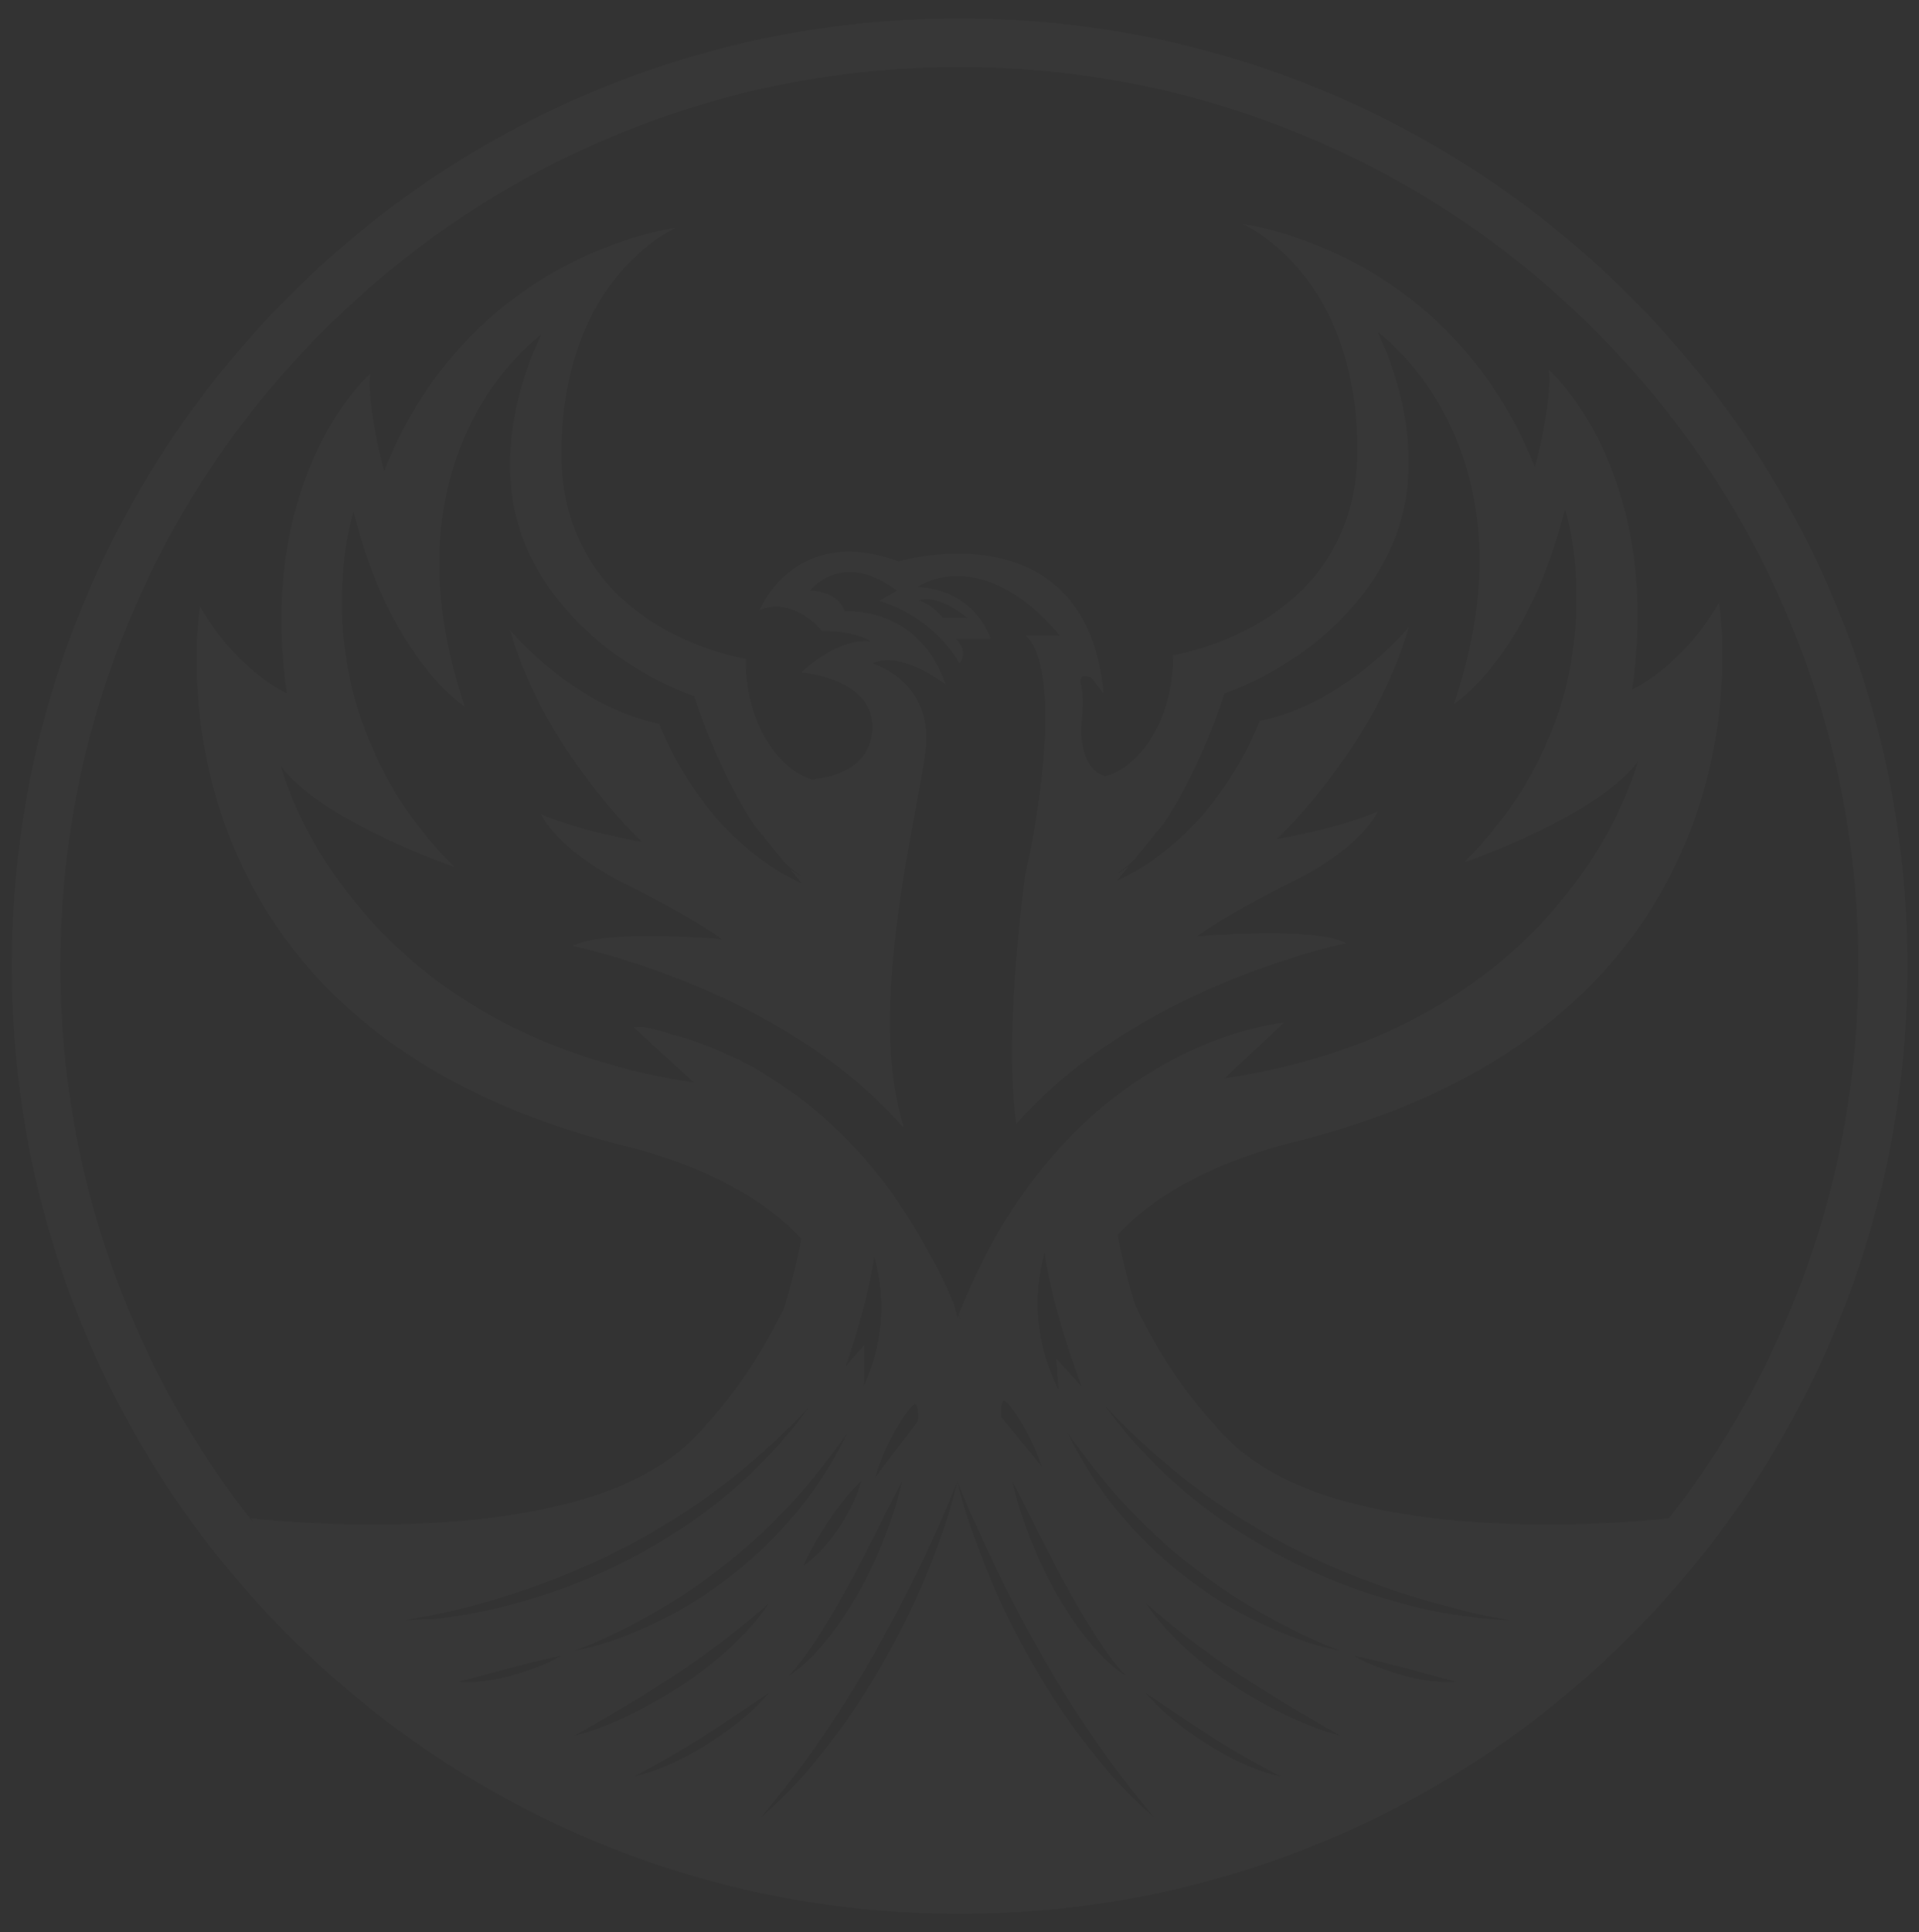 <svg id="f" xmlns="http://www.w3.org/2000/svg" viewBox="0 0 835.7 841.5"><rect x="0" y="0" width="835.7" height="841.5" fill="#333333" stroke="none"/><style>.st0{fill:rgba(255,255,255,.02)}</style><path class="st0" d="M798.2 260.1c-20.8-49.2-50.6-93.3-88.5-131.2-37.9-37.9-82.1-67.7-131.2-88.5C527.6 18.9 473.5 8 417.8 8 362.1 8 308 18.9 257.1 40.4 208 61.2 163.9 90.9 126 128.9 88.1 166.8 58.3 211 37.5 260.1 16 311 5.1 365 5.1 420.7c0 55.7 10.9 109.8 32.4 160.7 20.8 49.2 50.6 93.3 88.5 131.2 37.9 37.9 82.1 67.7 131.2 88.5 50.9 21.5 105 32.4 160.7 32.4 55.7 0 109.8-10.9 160.7-32.4 49.2-20.8 93.3-50.6 131.2-88.5 37.9-37.9 67.7-82.1 88.5-131.2 21.5-50.9 32.4-105 32.4-160.7 0-55.7-10.9-109.7-32.5-160.6zM302.1 471.4c-10.6-1.6-20.7-3.6-30.1-6.1-2.1-.5-4.2-1.1-6.2-1.7l-3-.9-6-1.8c-1-.3-2-.6-2.9-1-11.6-3.9-22.2-8.4-32-13.3l-2.4-1.2c-16-8.3-29.4-17.8-40.8-27.6l-3.3-3c-5.5-4.9-10.4-9.9-14.8-14.9-.4-.5-.9-1-1.3-1.5-3.9-4.5-7.5-8.9-10.6-13.2-1.1-1.4-2.1-2.9-3.1-4.3-4.4-6.3-8-12.3-11-17.9-.6-1.1-1.2-2.2-1.7-3.2l-.9-1.8c-.8-1.6-1.5-3.1-2.2-4.5-.3-.7-.6-1.4-.9-2l-.9-2.1c-.1-.3-.2-.6-.4-.8-.3-.7-.6-1.4-.8-2-.2-.5-.4-1.1-.6-1.6-1.5-3.8-2.5-6.8-3.1-8.7 0-.1-.1-.2-.1-.3-.5-1.5-.7-2.3-.7-2.3 18.2 24.2 75.7 43.9 75.7 43.9l-2.4-2.4-.5-.5c-.7-.8-1.5-1.6-2.2-2.3l-.4-.4c-.7-.7-1.3-1.4-2-2.2-.1-.1-.2-.2-.3-.4l-2.1-2.4c-.2-.2-.3-.4-.5-.5-.7-.8-1.3-1.6-2-2.4 0-.1-.1-.1-.1-.2-.6-.8-1.2-1.5-1.8-2.3-.1-.2-.3-.4-.4-.5-.6-.8-1.2-1.6-1.8-2.3-.1-.2-.2-.3-.4-.5-.5-.7-1.1-1.4-1.6-2.1-.1-.1-.2-.2-.3-.4-.6-.8-1.1-1.6-1.7-2.4-.1-.2-.3-.4-.4-.6-.5-.8-1.1-1.6-1.6-2.4-.1-.1-.1-.2-.2-.3-.5-.7-.9-1.4-1.4-2.1-.1-.2-.2-.4-.4-.6-.5-.8-1-1.5-1.4-2.3-.1-.2-.2-.4-.4-.6l-1.2-2.1c-.1-.1-.2-.3-.2-.4-.4-.8-.9-1.5-1.3-2.3-.1-.2-.2-.4-.4-.7-.4-.8-.8-1.5-1.2-2.3-.1-.2-.2-.3-.3-.5-.3-.7-.7-1.3-1-2l-.3-.6c-.4-.7-.7-1.5-1.1-2.2-.1-.2-.2-.5-.3-.7-.3-.7-.6-1.3-.9-2-.1-.2-.2-.3-.2-.5-.3-.7-.7-1.4-1-2.2-.1-.2-.2-.5-.3-.7-.3-.7-.6-1.4-.9-2.2l-.3-.6c-.2-.6-.5-1.2-.7-1.8-.1-.2-.2-.5-.3-.7-.3-.7-.5-1.4-.8-2.1-.1-.3-.2-.5-.3-.8-.2-.6-.5-1.2-.7-1.8-.1-.2-.2-.5-.3-.7-.2-.6-.4-1.2-.6-1.9-.1-.3-.2-.5-.3-.8-.2-.7-.4-1.4-.7-2-.1-.2-.1-.5-.2-.7-.2-.5-.3-1.1-.5-1.6-.1-.2-.1-.5-.2-.7-.2-.7-.4-1.3-.6-2-.1-.3-.1-.5-.2-.8-.2-.6-.3-1.2-.5-1.8-.1-.3-.1-.5-.2-.8-.1-.5-.3-1.1-.4-1.6-.1-.3-.1-.5-.2-.8-.2-.6-.3-1.3-.4-1.9-.1-.3-.1-.5-.2-.8l-.3-1.5c0-.2-.1-.5-.1-.7-.1-.6-.3-1.3-.4-1.9-.1-.3-.1-.5-.2-.8-.1-.6-.2-1.2-.3-1.7 0-.3-.1-.5-.1-.8-.1-.5-.2-1-.2-1.5 0-.3-.1-.5-.1-.8l-.3-1.8c0-.2-.1-.5-.1-.7-.1-.5-.1-1-.2-1.4 0-.2-.1-.4-.1-.6-.1-.6-.1-1.2-.2-1.8 0-.2-.1-.5-.1-.7-.1-.6-.1-1.2-.2-1.8 0-.2 0-.4-.1-.6 0-.5-.1-1-.1-1.4 0-.2 0-.4-.1-.7 0-.6-.1-1.2-.1-1.8v-.7c0-.5-.1-1-.1-1.5v-.5c0-.6-.1-1.1-.1-1.7v-.6c0-.6 0-1.1-.1-1.7v-.5-1.4-.5-1.7-.5-1.6-.2-1.7-.4c0-.6 0-1.1.1-1.7v-.3c0-.5 0-1 .1-1.6v-.2c0-.6.1-1.1.1-1.7v-.3c.1-1.1.1-2.3.2-3.3v-.2c0-.6.1-1.1.1-1.7 1.4-14.9 4.4-24.2 4.4-24.3 1.6 6.1 3.2 11.8 5 17.1v.1c2.1 6.1 4.2 11.7 6.5 16.9.4.9.8 1.7 1.2 2.6.6 1.4 1.2 2.7 1.9 4 .3.7.7 1.4 1 2.1.7 1.4 1.4 2.8 2.2 4.2.4.7.8 1.4 1.1 2.1 2.4 4.4 4.9 8.3 7.3 11.8 2.8 4.1 5.6 7.7 8.1 10.6.5.6 1 1.2 1.5 1.7 1.4 1.6 2.8 3.1 4.1 4.3 5.2 5.1 8.6 7.3 8.6 7.3-37.8-112 33.3-161.9 33.3-161.9l-3.6 8c-6.6 16.2-18.2 54.3-.9 88.8 22.7 45.4 71.1 60.5 71.1 60.5s9.8 31.7 26.3 56.4l13 16c2.4 2.4 5 4.5 7.6 6.3 0 0-2-1.1-5.2-3.4l5.2 6.4c-45.4-21.2-62-69.6-62-69.6-37.8-7.6-65.1-40.9-65.1-40.9 15.1 53 57.5 92.3 57.5 92.3s-27.2-4.5-43.9-12.1c0 0 6.1 15.1 36.3 30.3 30.3 15.1 42.4 24.2 42.4 24.2s-51.4-4.5-65.1 3c0 0 88.7 17.7 141.9 76.6.6.7 1.2 1.4 1.9 2.1l.4-.1c-.1-.5-.3-1-.4-1.4-15.1-49.9 5.3-129.4 9.8-161.1C407.3 296.6 380 289 380 289c12.1-6.1 31.8 9.1 31.8 9.1-12.1-34.8-43.9-31.8-43.9-31.8-3-9.1-15.1-9.1-15.1-9.1s13.6-18.2 37.8 0l-7.6 4.5s22.7 6.1 34.8 27.2c0 0 4.5-4.5-1.5-10.6h15.1s-6.1-21.2-31.8-22.7c0 0 27.2-19.7 62 21.2h-15.1s17.7 9.6 2.7 90.9c-.2.9-.3 1.8-.5 2.7-.1.3-.1.7-.2 1-.1.8-.3 1.6-.5 2.4-.1.6-.2 1.2-.4 1.8-.1.6-.2 1.2-.4 1.9-.2 1.2-.5 2.5-.8 3.7v.1c-9.8 76.4-3.8 108.2-3.8 108.2 53-60.5 143.7-78.7 143.7-78.7-13.6-7.6-65.1-3-65.1-3s12.1-9.1 42.4-24.2c30.3-15.1 36.3-30.3 36.3-30.3-16.6 7.6-43.9 12.1-43.9 12.1s42.4-39.3 57.5-92.3c0 0-27.2 33.3-65.1 40.9 0 0-16.6 48.4-62 69.6l5.2-6.4c-3.2 2.3-5.2 3.4-5.2 3.4 2.6-1.8 5.1-3.9 7.6-6.3l13-16c16.5-24.7 26.3-56.4 26.3-56.4s48.4-15.1 71.1-60.5c17.3-34.6 5.6-72.6-.9-88.8l-3.6-8s71.1 49.9 33.3 161.9c0 0 12.4-7.7 25.8-29.3.3-.5.7-1.1 1-1.6 1.7-2.8 3.4-5.8 5-9.1.3-.6.7-1.3 1-2l1.5-3c.4-.7.7-1.5 1.1-2.3 1.5-3.2 2.9-6.6 4.3-10.2l.9-2.4c2.8-7.4 5.4-15.7 7.8-24.8 0 .1 3 9.3 4.4 24.3.1.5.1 1.1.1 1.6v.2c.1 1.1.2 2.2.2 3.3v.3c0 .5.1 1.1.1 1.7v.2c0 .5 0 1 .1 1.5v10.5c0 .6 0 1.1-.1 1.7v.6c0 .5 0 1.1-.1 1.6v.6c0 .5-.1 1-.1 1.4v.7c0 .6-.1 1.2-.1 1.7 0 .2 0 .4-.1.7 0 .5-.1.9-.1 1.4 0 .2 0 .4-.1.6-.1.6-.1 1.2-.2 1.8 0 .2-.1.5-.1.8-.1.6-.1 1.2-.2 1.8 0 .2-.1.5-.1.7-.1.5-.1.9-.2 1.4 0 .3-.1.5-.1.8l-.3 1.8c0 .3-.1.5-.1.8-.1.5-.2 1-.2 1.5 0 .3-.1.5-.1.8-.1.6-.2 1.1-.3 1.7-.1.3-.1.5-.2.8-.1.6-.2 1.3-.4 1.9 0 .2-.1.5-.1.7l-.3 1.5c-.1.3-.1.5-.2.8-.1.6-.3 1.3-.4 1.9-.1.3-.1.5-.2.8-.1.5-.3 1.1-.4 1.6-.1.3-.1.6-.2.8-.2.6-.3 1.2-.5 1.7-.1.3-.1.5-.2.8-.2.7-.4 1.3-.6 2-.1.2-.1.5-.2.7-.2.5-.3 1.1-.5 1.6-.1.2-.2.5-.2.7-.2.7-.4 1.4-.7 2-.1.3-.2.5-.3.8l-.6 1.8c-.1.2-.2.5-.3.7-.2.6-.4 1.2-.7 1.8-.1.3-.2.5-.3.8-.3.7-.5 1.4-.8 2.1-.1.2-.2.5-.3.7-.2.6-.5 1.2-.7 1.8l-.3.6c-.3.7-.6 1.4-.9 2.2-.1.2-.2.5-.3.7-.3.7-.6 1.4-1 2.1-.1.2-.2.3-.2.5-.3.6-.6 1.3-.9 1.9-.1.2-.2.5-.3.7-.4.7-.7 1.5-1.1 2.2l-.3.6c-.3.6-.7 1.3-1 1.9-.1.2-.2.3-.3.5-.4.8-.8 1.5-1.2 2.3-.1.2-.2.4-.4.7-.4.8-.9 1.5-1.3 2.3-.1.1-.2.3-.2.4-.4.7-.8 1.4-1.2 2-.1.2-.2.4-.4.6-.5.8-.9 1.5-1.4 2.3-.1.2-.3.4-.4.6-.5.7-.9 1.4-1.4 2.1-.1.1-.2.2-.2.3-.5.8-1.1 1.6-1.6 2.3-.1.2-.3.4-.4.6-.5.8-1.1 1.6-1.7 2.3-.1.1-.2.3-.3.4-.5.7-1 1.4-1.6 2.1-.1.2-.3.3-.4.5-.6.8-1.2 1.6-1.8 2.3-.1.2-.3.4-.4.5-.6.8-1.2 1.5-1.8 2.3 0 .1-.1.1-.1.2-.7.8-1.3 1.6-2 2.4-.2.2-.3.4-.5.5-.7.8-1.4 1.6-2 2.4-.1.1-.2.3-.3.4-.6.7-1.3 1.4-2 2.2l-.4.4c-.7.8-1.5 1.6-2.2 2.3l-.5.5c-.8.8-1.5 1.6-2.3 2.4 0 0 57.5-19.7 75.7-43.9 0 0-.2.7-.6 2-.1.3-.2.5-.3.9-.9 2.9-2.7 8-5.6 14.4l-.9 2.1a546 546 0 0 1-3.9 8c-.4.8-.9 1.6-1.3 2.5-2 3.7-4.4 7.7-7 11.8-.9 1.4-1.8 2.8-2.8 4.2-1 1.4-2 2.8-3 4.3-.7 1-1.4 1.9-2.1 2.9-.7 1-1.5 1.9-2.2 2.9l-1.2 1.5c-1.6 2-3.2 3.9-4.9 5.9-.6.7-1.3 1.5-1.9 2.2-1.6 1.8-3.2 3.5-4.8 5.3-.9 1-1.9 2-2.9 3-1.5 1.5-3 3-4.6 4.5-.5.5-1.1 1-1.6 1.5-.8.8-1.7 1.5-2.5 2.3-2.7 2.4-5.5 4.8-8.5 7.2-.9.8-1.9 1.5-2.9 2.2-1.2 1-2.5 1.9-3.8 2.9-1.3.9-2.6 1.9-3.9 2.8-3.3 2.3-6.8 4.6-10.4 6.9-1.5.9-2.9 1.8-4.4 2.6-.7.4-1.5.9-2.3 1.3-9.1 5.2-19.1 10-30.1 14.3-5.5 2.1-11.2 4.1-17.2 6-3 .9-6 1.8-9.1 2.6-2.1.6-4.2 1.1-6.3 1.6-8.5 2.1-17.5 3.9-27 5.3l13.3-12.5 12.5-11.7h-.1c-4.1.4-95.5 10.2-141.5 127.1l.9 3c-.3-.9-.7-1.8-1-2.6-.1.4-.3.7-.4 1.1l.3-.9.1-.4-.4 1.3s-.6-2.3-1.7-6.5c-.3-.8-.7-1.6-1.1-2.5 0-.1-.1-.1-.1-.2-.3-.8-.7-1.5-1-2.3 0-.1-.1-.2-.1-.3-.3-.7-.7-1.5-1-2.2-.1-.1-.1-.3-.2-.4-.3-.7-.6-1.4-1-2.1-.1-.2-.1-.3-.2-.5-.3-.7-.6-1.3-1-2-.1-.2-.2-.3-.2-.5-.3-.7-.6-1.3-1-1.9-.1-.2-.2-.3-.3-.5-.3-.6-.6-1.3-1-1.9-.1-.2-.2-.4-.3-.5-.3-.6-.6-1.2-1-1.8-.1-.2-.2-.4-.3-.5-.3-.6-.6-1.2-1-1.8l-.3-.6c-.3-.6-.6-1.2-1-1.7l-.3-.6c-.3-.6-.6-1.1-1-1.7l-.3-.6c-.3-.6-.6-1.1-1-1.7l-.3-.6c-.3-.6-.6-1.1-1-1.6l-.3-.6c-.3-.5-.7-1.1-1-1.6-.1-.2-.2-.4-.3-.5-.3-.5-.7-1.1-1-1.6-.1-.2-.2-.4-.3-.5-.3-.5-.7-1.1-1-1.6-.1-.2-.2-.3-.3-.5-.3-.5-.7-1-1-1.5-.1-.2-.2-.3-.3-.5-.3-.5-.7-1-1-1.5-.1-.2-.2-.3-.3-.5-.3-.5-.7-1-1-1.5-.1-.2-.2-.3-.3-.5-.3-.5-.7-1-1-1.5-.1-.2-.2-.3-.3-.5-.3-.5-.7-1-1-1.5-.1-.1-.2-.3-.3-.4-.4-.5-.7-1-1.1-1.5-.1-.1-.2-.3-.3-.4-.4-.5-.7-1-1.1-1.5-.1-.1-.2-.3-.3-.4-.4-.5-.7-1-1.1-1.4-.1-.1-.2-.2-.3-.4-.4-.5-.7-1-1.1-1.4l-.3-.3c-.4-.5-.8-1-1.1-1.4-.1-.1-.2-.2-.2-.3-.4-.5-.8-1-1.2-1.4-.1-.1-.1-.2-.2-.3-.4-.5-.8-1-1.2-1.4l-.2-.2-1.2-1.5c0-.1-.1-.1-.1-.2-.4-.5-.9-1-1.3-1.5l-.1-.1c-.5-.5-.9-1-1.4-1.5-8.1-9-16.4-16.5-24.5-22.9-.5-.4-.9-.7-1.4-1.1 0 0-.1 0-.1-.1-.4-.3-.9-.7-1.3-1l-.1-.1c-.4-.3-.9-.6-1.3-.9-.1 0-.1-.1-.2-.1-.4-.3-.8-.6-1.3-.9-.1 0-.1-.1-.2-.1l-1.2-.9c-.1 0-.1-.1-.2-.1-.4-.3-.8-.6-1.2-.8l-.2-.2c-.4-.3-.8-.5-1.2-.8-.1-.1-.2-.1-.2-.2-.4-.3-.8-.5-1.2-.8-.1-.1-.2-.1-.3-.2-.4-.3-.8-.5-1.1-.7-.1-.1-.2-.1-.3-.2-.4-.2-.8-.5-1.1-.7-.1-.1-.2-.1-.3-.2-.4-.2-.8-.5-1.1-.7-.1-.1-.2-.1-.3-.2-.4-.2-.8-.5-1.1-.7-.1-.1-.2-.1-.3-.2-.4-.2-.7-.4-1.1-.7-.1-.1-.2-.1-.3-.2-.4-.2-.7-.4-1.1-.6-.1-.1-.2-.1-.3-.2-.4-.2-.7-.4-1.1-.6-.1-.1-.2-.1-.3-.2-.4-.2-.7-.4-1.1-.6-.1-.1-.2-.1-.3-.2-.4-.2-.7-.4-1.1-.6-.1 0-.2-.1-.3-.1-.4-.2-.7-.4-1.1-.6-.1 0-.2-.1-.3-.1-.4-.2-.7-.4-1.1-.6-.1 0-.2-.1-.2-.1-.4-.2-.7-.4-1.1-.6-.1 0-.2-.1-.2-.1-.4-.2-.7-.4-1.1-.5-.1 0-.1-.1-.2-.1-.4-.2-.7-.4-1.1-.5-.1 0-.1-.1-.2-.1-.4-.2-.7-.4-1.1-.5-.1 0-.1-.1-.2-.1-.4-.2-.7-.3-1.1-.5-.1 0-.1-.1-.2-.1-.4-.2-.7-.3-1.1-.5 0 0-.1 0-.1-.1-.4-.2-.8-.3-1.1-.5h-.1c-.4-.2-.8-.3-1.2-.5h-.1c-6.1-2.7-11.7-4.7-16.7-6.2l-.9-.3h-.1c-.3-.1-.6-.2-.8-.2h-.1c-.3-.1-.5-.2-.8-.2h-.2c-.2-.1-.5-.1-.7-.2-.1 0-.1 0-.2-.1-.2-.1-.5-.1-.7-.2-.1 0-.1 0-.2-.1-.2-.1-.4-.1-.7-.2-.1 0-.2 0-.2-.1-.2-.1-.4-.1-.6-.2-.1 0-.2 0-.2-.1-.2-.1-.4-.1-.6-.2-.1 0-.2 0-.2-.1-.2 0-.4-.1-.6-.1-.1 0-.2 0-.2-.1-.2 0-.4-.1-.5-.1-.1 0-.2 0-.3-.1-.2 0-.3-.1-.5-.1-.1 0-.2 0-.3-.1-.2 0-.3-.1-.5-.1-.1 0-.2 0-.3-.1-.2 0-.3-.1-.5-.1-.1 0-.2 0-.3-.1-.2 0-.3-.1-.5-.1-.1 0-.2 0-.3-.1-.1 0-.3-.1-.4-.1-.1 0-.2 0-.3-.1-.1 0-.3-.1-.4-.1h-.2c-.1 0-.3-.1-.4-.1h-.3c-.1 0-.2 0-.4-.1h-.2c-.1 0-.2 0-.3-.1h-.2c-.1 0-.2 0-.3-.1h-.2c-.1 0-.2 0-.3-.1H277.4 277.1 276.8h-.5-.1H275.9l26.2 24.1zM400 261.5c9.1-3 21.2 7.6 21.2 7.6h-10.6c-4.6-6-10.6-7.6-10.6-7.6zm38.3 349.1c4 4 11.2 15.7 15.3 28.1L436 617c-.3-5.5.6-8.1 2.3-6.4zm22.7-5.4c-7.7-15.4-12.7-35.8-6.1-59.6 0 0 2.8 23 16.2 58.2L460 591.7l1 13.5zm-61.3 13.7l-18.5 24.5c3.8-13.4 11.9-26.9 16.2-31.2 1.8-1.9 2.7.9 2.3 6.7zm-23.4-15.6v-17.5l-8 9.2c10.2-29.3 12.4-47.9 12.4-47.9 6.2 22.1 2.4 41.2-4.4 56.2zm402.3-30.2c-13.4 31.7-30.7 61.2-51.8 88.1-5.8.7-142.2 16-191.8-34.2-18.4-18.6-31.5-39.4-40.6-58.5-5.6-18.4-7.6-30.7-7.6-30.7 27.2-30.3 78.7-40.9 78.7-40.9 213.4-54.5 183.1-234.5 183.1-234.5-16.6 28.7-37.8 37.8-37.8 37.8 13.6-95.3-36.3-139.2-36.3-139.2 1.5 15.1-6.1 42.4-6.1 42.4-37.9-95.2-127.2-105.8-127.2-105.8s49.9 21.2 49.9 98.4-80.2 89.3-80.2 89.3c0 32.4-18.3 50.3-29.4 52.7 0 0-10.7-1.2-10.7-20.9 0 0 1.5-12.9 0-18.9-1.5-6.1 4.5-3 4.5-3l5.3 6.8c-7.6-81.7-89.3-57.5-89.3-57.5-45.4-16.6-60.5 21.2-60.5 21.2 15.1-6.1 27.2 9.1 27.2 9.1 15.1 0 21.2 4.5 21.2 4.5-15.1-1.5-30.3 13.6-30.3 13.6s31 2.3 31 23.5-24.2 22.7-24.2 22.7l-1.6.5c-11.1-2.4-29.4-20.3-29.4-52.7 0 0-80.2-12.1-80.2-89.3s49.9-98.4 49.9-98.4-89.3 10.6-127.1 105.9c0 0-7.6-27.2-6.1-42.4 0 0-49.9 43.9-36.3 139.2 0 0-21.2-9.1-37.8-37.8 0 0-30.3 180.1 183.1 234.5 0 0 51.4 10.6 78.7 40.9 0 0-2 12.1-7.5 30.3-9.1 18.7-22 39.1-40.1 57.3-50.7 51.2-192 34.1-192 34.1l.9 1.8c-21.6-27.4-39.4-57.5-53.1-89.9-20.4-48.3-30.8-99.5-30.8-152.4 0-52.9 10.3-104.1 30.8-152.4 19.7-46.6 47.9-88.5 83.9-124.4 36-36 77.8-64.2 124.4-83.9 48.3-20.4 99.5-30.8 152.4-30.8S522 39.6 570.2 60c46.6 19.7 88.5 47.9 124.4 83.9 36 36 64.2 77.8 83.9 124.4 20.4 48.3 30.8 99.5 30.8 152.4 0 52.9-10.3 104.2-30.7 152.4zm-602 132.4c8.4-1.3 16.7-3.1 24.9-5.1 2.1-.5 4.1-1.1 6.1-1.6 2-.6 4.1-1.1 6.1-1.7l3-.9 3-.9c2-.7 4-1.2 6-1.9 8-2.7 15.9-5.6 23.6-8.9 3.9-1.7 7.7-3.3 11.5-5.1l2.9-1.3c1-.4 1.9-.9 2.8-1.4 1.9-1 3.8-1.9 5.6-2.8l5.6-3c.9-.5 1.8-1 2.8-1.5l2.7-1.6 2.7-1.6 2.7-1.6 5.4-3.3c3.5-2.3 7.1-4.6 10.5-7 3.5-2.4 6.8-4.9 10.2-7.4.9-.6 1.7-1.3 2.5-1.9l2.5-2c1.6-1.3 3.3-2.6 4.9-4l4.8-4.1c.4-.3.8-.7 1.2-1l1.2-1.1 2.3-2.1 2.4-2.1 1.2-1.1c.4-.4.8-.7 1.1-1.1 1.5-1.5 3-3 4.5-4.4 1.6-1.4 3-3 4.5-4.5s2.9-3.1 4.4-4.6c-1.3 1.7-2.6 3.4-3.8 5.1-1.3 1.7-2.6 3.4-4 5s-2.8 3.2-4.1 4.9c-.3.4-.7.8-1 1.2l-1.1 1.2-2.2 2.3-2.2 2.3-1.1 1.2c-.4.4-.8.7-1.1 1.1l-4.6 4.5c-1.5 1.5-3.1 2.9-4.7 4.3l-2.4 2.1-2.4 2.1-5 4.1-1.2 1c-.4.3-.9.6-1.3 1l-2.6 1.9c-3.4 2.6-7 5-10.5 7.4-7.2 4.7-14.5 9.1-22.2 13.1-15.2 7.9-31.2 14.3-47.7 18.9-8.2 2.3-16.6 4.2-25 5.7l-3.2.5-3.2.5c-1.1.2-2.1.3-3.2.4-1.1.1-2.1.3-3.2.4-4.1 0-8.4.3-12.6.4zm73.7 13.3c6.1-2.2 12-4.8 17.8-7.6 5.8-2.8 11.5-5.8 17-9 11.1-6.4 21.7-13.6 31.7-21.6 5-4 9.8-8.2 14.5-12.5 4.7-4.3 9.1-9 13.5-13.6 8.6-9.5 16.6-19.6 24.1-30.2-5.6 11.7-12.7 22.7-20.9 32.9-1 1.3-2.1 2.5-3.2 3.8l-1.6 1.9c-.5.6-1.1 1.2-1.6 1.8l-3.3 3.6-3.5 3.5c-.6.6-1.1 1.2-1.7 1.7l-1.8 1.7-3.6 3.3-3.7 3.2c-1.2 1.1-2.5 2.1-3.8 3.1-10.2 8.2-21.3 15.3-33 21.1-5.9 2.9-11.9 5.5-18 7.7-6.2 2.2-12.5 4.1-18.9 5.2zm93.2 11c1.5-1.5 2.8-3.1 4-4.7.6-.8 1.3-1.6 1.9-2.4l1.8-2.5c.6-.8 1.2-1.7 1.8-2.5.6-.8 1.2-1.7 1.7-2.5 1.1-1.7 2.3-3.4 3.3-5.1l1.6-2.6.8-1.3.8-1.3c1-1.8 2.1-3.5 3.1-5.2 1-1.8 2-3.5 3-5.3l1.5-2.7 1.5-2.7c1-1.8 2-3.6 2.9-5.4l2.8-5.4c1.9-3.6 3.7-7.3 5.6-10.9 1.8-3.7 3.6-7.4 5.5-11 .9-1.8 1.8-3.7 2.8-5.5l1.4-2.8 1.5-2.7c-.2 1-.5 2-.7 3l-.8 3c-.5 2-1.1 4-1.7 6-1.3 3.9-2.7 7.8-4.1 11.7-.8 1.9-1.6 3.8-2.4 5.8l-1.2 2.9-.6 1.4-.7 1.4c-1.8 3.7-3.6 7.5-5.6 11.1l-1.5 2.7c-.5.9-1 1.8-1.6 2.7-1.1 1.8-2.2 3.6-3.3 5.3-2.3 3.5-4.6 6.9-7.2 10.2l-1 1.2c-.3.4-.7.8-1 1.2l-2 2.4c-.7.8-1.4 1.6-2.1 2.3-.7.8-1.4 1.5-2.2 2.3l-2.3 2.2-2.4 2.1c-.8.7-1.6 1.3-2.5 1.9-.6.6-1.5 1.2-2.4 1.7zM250 755.9c3.8-2.1 7.5-4.2 11.3-6.4 3.7-2.1 7.4-4.3 11.1-6.5 7.4-4.4 14.6-8.9 21.7-13.6l2.7-1.8c.9-.6 1.8-1.2 2.6-1.8l2.6-1.8 2.6-1.8c.9-.6 1.7-1.2 2.6-1.9l2.6-1.9c1.7-1.3 3.4-2.5 5.1-3.8 6.8-5.2 13.4-10.7 19.9-16.3-4.9 7.2-10.8 13.7-17.2 19.6-3.2 3-6.6 5.8-10 8.4-1.7 1.3-3.5 2.6-5.2 3.9-.9.6-1.8 1.2-2.7 1.9l-2.7 1.8c-7.3 4.8-14.9 9.1-22.7 12.9-3.9 1.9-7.9 3.6-12 5.2-2 .8-4.1 1.5-6.1 2.2-2 .6-4.1 1.2-6.2 1.7zm-50.2-23.5l22.1-5.9 5.5-1.4c1.8-.5 3.7-1 5.5-1.4 1.9-.4 3.7-.9 5.6-1.3 1.9-.4 3.7-.9 5.7-1.2-1.7 1-3.4 1.8-5.1 2.7-1.8.8-3.5 1.6-5.3 2.2-1.8.7-3.6 1.3-5.4 1.9-.9.3-1.8.6-2.8.9l-2.8.8c-3.7 1-7.5 1.8-11.3 2.3-1.9.2-3.8.5-5.8.5-2 .1-3.9.1-5.9-.1zm150.1-50.7c1.6-3.5 3.3-6.8 5.2-10 1.8-3.2 3.8-6.3 5.8-9.4 2-3 4.2-6 6.5-8.9 1.1-1.5 2.3-2.9 3.6-4.3 1.3-1.4 2.6-2.8 4-4-1 3.7-2.4 7.2-4.1 10.6-1.7 3.3-3.5 6.6-5.6 9.7-2.1 3.1-4.4 6.1-6.9 8.9-1.3 1.4-2.6 2.7-4 4-1.4 1.2-2.8 2.4-4.5 3.4zm-73.7 91.9c2.6-1.3 5.2-2.7 7.7-4.1 1.3-.7 2.5-1.4 3.8-2.1 1.3-.7 2.5-1.4 3.7-2.1 5-2.9 9.9-5.9 14.7-8.9 2.4-1.6 4.8-3.1 7.2-4.7l3.6-2.4 3.6-2.4 1.8-1.2 1.8-1.2 3.6-2.4c2.4-1.6 4.8-3.3 7.3-4.8-1 1.1-2 2.1-3 3.2-1 1-2 2.1-3.1 3.1s-2.2 2-3.2 2.9c-1.1 1-2.2 1.9-3.3 2.8-1.1.9-2.3 1.8-3.4 2.7-1.1.9-2.3 1.7-3.5 2.6-1.2.8-2.4 1.7-3.6 2.5l-3.7 2.4c-4.9 3.1-10.1 5.9-15.4 8.4-1.3.6-2.7 1.2-4 1.7l-2 .8-2.1.8c-1.4.5-2.8.9-4.2 1.3-1.4.4-2.9.8-4.3 1.1zm140.7-128.5c-1.6 7-3.7 13.8-5.9 20.6-2.3 6.8-4.8 13.5-7.6 20.1-5.5 13.2-11.8 26.1-18.9 38.5-7.1 12.4-15 24.4-23.8 35.7l-1.6 2.1-1.7 2.1-3.4 4.2-3.5 4.1-1.8 2-1.8 2-3.7 3.9-3.8 3.8-1.9 1.9-2 1.8c-1.3 1.2-2.6 2.4-4 3.6 1.1-1.4 2.3-2.8 3.4-4.2l1.7-2.1 1.7-2.1 3.3-4.2 3.2-4.2 1.6-2.1 1.6-2.1 3.2-4.3c2-2.9 4.2-5.7 6.1-8.7 8.1-11.6 15.6-23.6 22.6-35.9 7-12.3 13.6-24.8 19.8-37.6 3.1-6.4 6.1-12.8 9-19.3 2.8-6.4 5.6-13 8.2-19.6zm240.4 60.4c-4.3 0-8.5-.4-12.8-.8-1.1-.1-2.1-.2-3.2-.4-1.1-.1-2.1-.3-3.2-.4l-3.2-.5-3.2-.5c-8.4-1.4-16.8-3.3-25-5.7-16.5-4.6-32.5-11-47.7-18.9-7.6-4-15-8.4-22.2-13.1-3.5-2.4-7.1-4.8-10.5-7.4l-2.6-1.9c-.4-.3-.9-.6-1.3-1l-1.2-1-5-4.1-2.4-2.1-2.4-2.1c-1.6-1.4-3.2-2.8-4.7-4.3l-4.6-4.5c-.4-.4-.8-.7-1.1-1.1l-1.1-1.2-2.2-2.3-2.2-2.3-1.1-1.2c-.4-.4-.7-.8-1-1.2-1.4-1.6-2.8-3.2-4.1-4.9-1.4-1.6-2.7-3.3-4-5-1.3-1.7-2.6-3.4-3.8-5.1 1.5 1.5 3 3 4.4 4.6 1.5 1.5 2.9 3.1 4.5 4.5 1.5 1.5 3 3 4.5 4.4l1.1 1.1 1.2 1.1 2.4 2.1 2.3 2.1 1.2 1.1c.4.4.8.7 1.2 1l4.8 4.1c1.6 1.4 3.3 2.7 4.9 4l2.5 2c.8.7 1.6 1.3 2.5 1.9 3.4 2.5 6.7 5.1 10.2 7.4 3.4 2.4 7 4.7 10.5 7l5.4 3.3 2.7 1.6 2.7 1.6 2.7 1.6c.9.5 1.8 1.1 2.8 1.5l5.6 3c1.9 1 3.8 1.9 5.6 2.8.9.5 1.9 1 2.8 1.4l2.9 1.3c3.8 1.8 7.7 3.5 11.5 5.1 7.7 3.3 15.7 6.2 23.6 8.9 2 .7 4 1.3 6 1.9l3 .9 3 .9c2 .6 4.1 1.2 6.1 1.7s4.1 1.1 6.1 1.6c8.4 2.4 16.7 4.2 25.1 5.5zm-73.7 13.3c-6.4-1.1-12.7-3-18.8-5.2-6.1-2.2-12.1-4.8-18-7.7-11.7-5.8-22.8-12.9-33-21.1-1.3-1-2.6-2-3.8-3.1l-3.7-3.2-3.6-3.3-1.8-1.7-1.7-1.7-3.5-3.5-3.3-3.6c-.5-.6-1.1-1.2-1.6-1.8l-1.6-1.9c-1.1-1.3-2.1-2.5-3.2-3.8-8.2-10.2-15.3-21.2-20.9-32.9 7.5 10.6 15.5 20.7 24.1 30.2 4.4 4.7 8.8 9.3 13.5 13.6 4.7 4.4 9.5 8.6 14.5 12.5 10 8 20.6 15.2 31.7 21.6 5.5 3.2 11.2 6.2 17 9 5.7 2.8 11.6 5.4 17.7 7.6zm-93.2 11c-.9-.5-1.8-1.1-2.6-1.7-.8-.6-1.7-1.3-2.5-1.9l-2.4-2.1-2.3-2.2c-.7-.7-1.4-1.5-2.2-2.3-.7-.8-1.4-1.5-2.1-2.3l-2-2.4c-.3-.4-.7-.8-1-1.2l-1-1.2c-2.6-3.3-4.9-6.7-7.2-10.2-1.1-1.8-2.2-3.6-3.3-5.3-.6-.9-1-1.8-1.6-2.7l-1.5-2.7c-2-3.6-3.8-7.4-5.6-11.1l-.7-1.4-.6-1.4-1.2-2.9c-.8-1.9-1.6-3.8-2.4-5.8-1.4-3.9-2.8-7.8-4.1-11.7-.6-2-1.2-4-1.7-6l-.8-3c-.2-1-.5-2-.7-3l1.5 2.7 1.4 2.8c1 1.8 1.9 3.7 2.8 5.5 1.9 3.7 3.7 7.3 5.5 11 1.9 3.6 3.7 7.3 5.6 10.9l2.8 5.4c.9 1.8 1.9 3.6 2.9 5.4l1.5 2.7 1.5 2.7c1 1.8 2 3.5 3 5.3 1 1.8 2.1 3.5 3.1 5.2l.8 1.3.8 1.3 1.6 2.6c1 1.8 2.2 3.4 3.3 5.1.5.9 1.2 1.7 1.7 2.5.6.8 1.2 1.7 1.8 2.5l1.8 2.5c.6.8 1.3 1.6 1.9 2.4 1.4 1.6 2.7 3.2 4.2 4.7zm93.5 26.1c-2.1-.5-4.2-1.2-6.3-1.8-2.1-.7-4.1-1.4-6.1-2.2-4.1-1.6-8-3.3-12-5.2-7.8-3.8-15.4-8-22.7-12.9l-2.7-1.8c-.9-.6-1.8-1.2-2.7-1.9-1.8-1.3-3.5-2.6-5.2-3.9-3.4-2.7-6.8-5.5-10-8.4-6.4-5.9-12.3-12.4-17.2-19.6 6.6 5.7 13.1 11.2 19.9 16.3 1.7 1.3 3.4 2.6 5.1 3.8l2.6 1.9c.9.6 1.7 1.3 2.6 1.9l2.6 1.8 2.6 1.8c.9.6 1.8 1.2 2.6 1.8l2.7 1.8c7.1 4.7 14.4 9.2 21.7 13.6 3.7 2.2 7.4 4.4 11.1 6.5 3.8 2.3 7.6 4.4 11.4 6.5zm50.2-23.5c-1.9.2-3.9.1-5.8.1-1.9-.1-3.9-.3-5.8-.5-3.8-.5-7.6-1.3-11.3-2.3l-2.8-.8c-.9-.3-1.8-.6-2.8-.9-1.8-.6-3.6-1.2-5.4-1.9-1.8-.7-3.6-1.5-5.3-2.2-1.7-.8-3.5-1.7-5.1-2.7 1.9.3 3.8.7 5.7 1.2 1.9.4 3.7.9 5.6 1.3 1.9.4 3.7 1 5.5 1.4l5.5 1.4 22 5.9zm-76.4 41.2c-1.4-.3-2.9-.6-4.3-1s-2.8-.8-4.2-1.3l-2.1-.8-2-.8c-1.4-.5-2.7-1.1-4-1.7-5.3-2.4-10.4-5.3-15.4-8.4l-3.7-2.4c-1.2-.8-2.4-1.7-3.6-2.5-1.2-.9-2.4-1.7-3.5-2.6-1.1-.9-2.3-1.8-3.4-2.7-1.1-.9-2.2-1.9-3.3-2.8-1.1-1-2.2-1.9-3.2-2.9-1.1-1-2.1-2-3.1-3.1-1-1-2-2.1-3-3.2 2.5 1.5 4.9 3.2 7.3 4.8l3.6 2.4 1.8 1.2 1.8 1.2 3.6 2.4 3.6 2.4c2.4 1.6 4.8 3.1 7.2 4.7 4.9 3.1 9.7 6.1 14.7 8.9 1.2.7 2.5 1.5 3.7 2.1 1.3.7 2.5 1.4 3.8 2.1 2.5 1.3 5.1 2.7 7.7 4zM416.9 645.1c2.7 6.6 5.4 13.2 8.4 19.6 2.9 6.5 5.9 12.9 9 19.3 6.2 12.8 12.7 25.3 19.8 37.6 7 12.3 14.5 24.3 22.6 35.9 2 2.9 4.1 5.8 6.1 8.7l3.2 4.3 1.6 2.1 1.6 2.1 3.2 4.2 3.3 4.2 1.7 2.1 1.7 2.1c1.1 1.4 2.3 2.8 3.4 4.2-1.3-1.2-2.6-2.4-4-3.6l-2-1.8-1.9-1.9c-1.3-1.2-2.5-2.5-3.8-3.8l-3.7-3.9-1.8-2-1.8-2-3.5-4.1-3.4-4.2-1.7-2.1-1.6-2.1c-8.8-11.3-16.7-23.3-23.8-35.7-7.1-12.4-13.4-25.3-18.9-38.5-2.7-6.6-5.3-13.3-7.6-20.1-2.4-6.8-4.5-13.6-6.1-20.6z"/></svg>